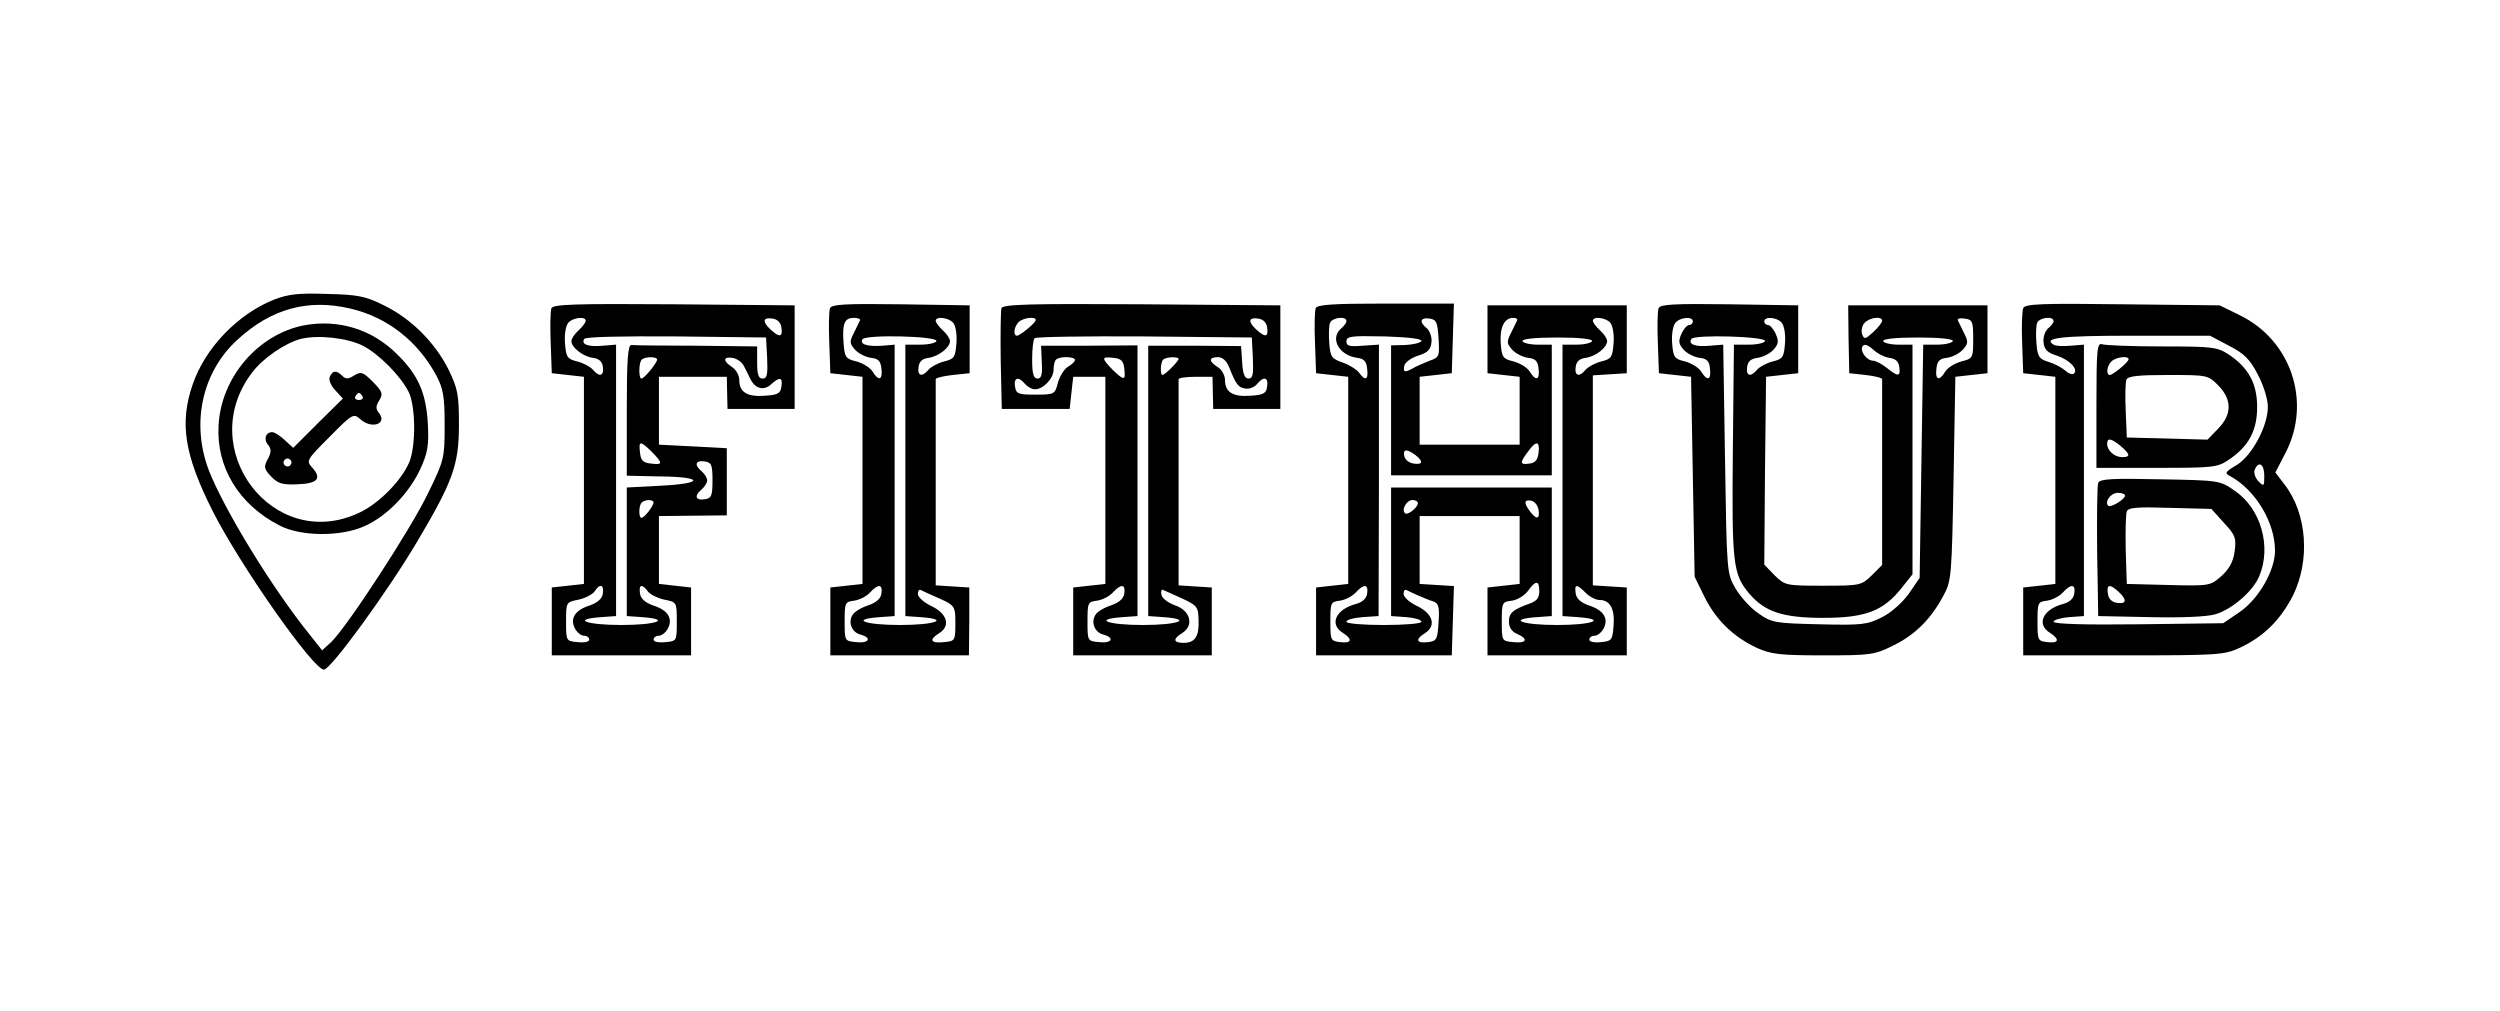  <svg version="1.0" xmlns="http://www.w3.org/2000/svg" width="700pt" height="283pt" viewBox="0 0 700 283" preserveAspectRatio="xMidYMid meet">
<g transform="translate(0,283) scale(0.1,-0.1)" fill="#000000" stroke="none">
<path d="M767 1991 c-102 -41 -192 -135 -227 -236 -38 -109 -24 -198 55 -355
76 -151 282 -445 312 -445 19 0 178 218 262 360 99 167 116 214 116 325 0 85
-3 101 -29 155 -38 76 -105 143 -181 180 -52 26 -73 30 -160 32 -80 3 -109 -1
-148 -16z m214 -25 c103 -24 189 -91 241 -188 19 -36 23 -58 23 -138 0 -92 -1
-98 -46 -190 -47 -99 -229 -378 -272 -418 l-25 -23 -34 43 c-106 131 -241 352
-284 463 -49 131 -18 273 80 363 95 88 199 116 317 88z"></path>
<path d="M851 1919 c-128 -25 -232 -145 -239 -280 -7 -117 57 -222 170 -280
60 -32 174 -32 239 -2 63 28 125 93 156 160 21 46 24 66 21 126 -5 86 -26 136
-86 195 -70 70 -164 99 -261 81z m165 -57 c46 -24 105 -84 128 -129 20 -40 21
-151 2 -197 -22 -52 -86 -117 -141 -142 -240 -113 -462 180 -299 393 31 41 92
82 136 94 49 12 130 3 174 -19z"></path>
<path d="M923 1774 c-3 -8 4 -25 16 -37 l21 -23 -70 -69 -69 -69 -24 22 c-13
12 -28 22 -35 22 -18 0 -25 -20 -11 -36 9 -12 9 -20 -1 -39 -12 -22 -11 -28 9
-49 19 -20 32 -24 74 -22 56 2 69 16 41 47 -17 19 -16 21 49 86 63 64 67 66
85 50 32 -30 79 -14 52 18 -8 10 -8 19 2 34 11 19 9 24 -18 52 -28 28 -33 29
-52 18 -17 -11 -24 -11 -34 -1 -16 16 -27 15 -35 -4z m92 -54 c3 -5 -1 -10
-10 -10 -9 0 -13 5 -10 10 3 6 8 10 10 10 2 0 7 -4 10 -10z m-201 -191 c-3 -5
-10 -7 -15 -3 -5 3 -7 10 -3 15 3 5 10 7 15 3 5 -3 7 -10 3 -15z"></path>
<path d="M1544 1967 c-3 -8 -4 -52 -2 -98 l3 -84 45 -5 45 -5 0 -290 0 -290
-45 -5 -45 -5 0 -95 0 -95 195 0 195 0 0 95 0 95 -45 5 -45 5 0 95 0 95 95 1
95 1 0 94 0 94 -95 5 -95 5 0 95 0 95 95 0 95 0 1 -45 1 -45 94 0 94 0 0 145
0 145 -338 3 c-276 2 -338 0 -343 -11z m96 -35 c0 -5 -9 -17 -20 -27 -11 -10
-20 -23 -20 -30 0 -18 32 -43 60 -47 17 -2 26 -10 28 -25 4 -26 -10 -30 -28
-8 -7 8 -27 19 -44 23 -28 7 -31 12 -34 51 -2 23 2 49 9 57 12 15 49 19 49 6z
m548 -19 c4 -27 -5 -29 -30 -6 -24 22 -23 35 5 31 14 -2 23 -11 25 -25z m-40
-85 c2 -47 0 -58 -13 -58 -11 0 -15 11 -15 45 l0 45 -170 2 c-93 0 -176 1
-182 2 -10 1 -13 -42 -13 -183 l0 -183 92 -2 c124 -1 126 -20 3 -26 l-95 -5 0
-180 0 -180 43 -3 c83 -6 41 -22 -58 -22 -99 0 -141 16 -57 22 l42 3 0 380 0
380 -37 -3 c-41 -4 -62 4 -52 19 3 6 106 8 257 7 l252 -3 3 -57z m-308 -5 c-1
-10 -36 -53 -44 -53 -8 0 -8 45 1 53 9 9 43 9 43 0z m243 -18 c6 -11 13 -26
17 -34 13 -29 38 -36 58 -18 25 23 34 21 30 -5 -2 -19 -10 -24 -46 -26 -50 -4
-72 10 -72 44 0 13 -9 29 -20 36 -26 17 -26 30 1 26 12 -2 27 -12 32 -23z
m-258 -240 c32 -33 31 -37 -2 -33 -22 2 -29 9 -31 31 -4 33 0 34 33 2z m170
-80 c0 -44 -3 -50 -22 -53 -26 -4 -30 10 -8 28 8 7 15 18 15 25 0 7 -7 18 -15
25 -22 18 -18 32 8 28 19 -3 22 -9 22 -53z m-165 -62 c-1 -11 -26 -43 -34 -43
-8 0 -8 35 1 43 9 9 33 9 33 0z m-142 -255 c-2 -14 -14 -25 -36 -33 -42 -13
-57 -37 -42 -65 6 -11 17 -20 25 -20 8 0 15 -5 15 -11 0 -6 -14 -9 -32 -7 -33
3 -33 3 -33 58 0 54 0 54 35 61 19 4 39 15 45 23 14 23 27 20 23 -6z m126 6
c7 -9 28 -19 46 -23 35 -7 35 -7 35 -61 0 -55 0 -55 -32 -58 -19 -2 -33 1 -33
7 0 6 7 11 15 11 8 0 19 9 25 20 15 28 0 52 -42 65 -22 8 -34 19 -36 33 -4 26
6 28 22 6z"></path>
<path d="M2324 1967 c-3 -8 -4 -52 -2 -98 l3 -84 45 -5 45 -5 0 -290 0 -290
-45 -5 -45 -5 0 -95 0 -95 194 0 194 0 1 95 0 95 -47 3 -47 3 0 285 c0 156 0
287 0 292 0 4 21 9 47 12 l48 5 0 95 0 95 -193 3 c-155 2 -193 0 -198 -11z
m84 -34 c-2 -5 -10 -20 -17 -35 -13 -25 -12 -30 3 -47 10 -11 30 -21 45 -23
20 -2 27 -9 29 -30 4 -33 -8 -36 -25 -8 -7 11 -27 23 -45 28 -30 7 -33 12 -36
51 -4 55 2 71 29 71 11 0 19 -3 17 -7z m261 -7 c7 -8 11 -34 9 -57 -3 -39 -6
-44 -34 -51 -17 -4 -37 -15 -44 -23 -18 -22 -32 -18 -28 8 2 15 11 23 28 25
28 4 60 29 60 47 0 7 -9 20 -20 30 -11 10 -20 22 -20 27 0 13 37 9 49 -6z
m-47 -51 c-1 -5 -21 -10 -45 -10 l-42 0 0 -380 0 -380 43 -3 c83 -6 41 -22
-58 -22 -99 0 -141 16 -57 22 l42 3 0 380 0 380 -34 -3 c-42 -3 -65 4 -56 18
9 14 211 9 207 -5z m-154 -707 c-2 -14 -14 -25 -37 -33 -19 -6 -39 -18 -44
-27 -13 -21 -2 -49 23 -55 32 -9 23 -25 -12 -21 -33 3 -33 3 -33 58 0 52 1 55
26 58 15 2 35 12 45 23 23 25 36 24 32 -3z m147 -7 c60 -26 60 -26 60 -77 0
-48 -1 -49 -32 -52 -38 -4 -43 7 -12 26 31 20 21 54 -23 75 -21 10 -38 25 -38
34 0 8 3 13 8 11 4 -2 21 -10 37 -17z"></path>
<path d="M2804 1967 c-2 -7 -3 -74 -2 -148 l3 -134 95 0 95 0 5 45 5 45 45 0
45 0 0 -290 0 -290 -45 -5 -45 -5 0 -95 0 -95 194 0 194 0 0 95 0 95 -47 3
-46 3 0 285 c0 156 0 287 0 292 0 4 21 7 48 7 l47 0 1 -45 1 -45 94 0 94 0 0
145 0 145 -388 3 c-312 2 -389 0 -393 -11z m96 -33 c0 -8 -43 -43 -52 -44 -12
0 -9 25 4 38 12 12 48 17 48 6z m648 -21 c4 -27 -5 -29 -30 -6 -24 22 -23 35
5 31 14 -2 23 -11 25 -25z m-40 -85 c2 -46 0 -58 -12 -58 -11 0 -16 13 -18 46
l-3 45 -130 1 -130 0 0 -378 0 -379 43 -3 c83 -6 41 -22 -58 -22 -99 0 -141
16 -57 22 l42 3 0 379 0 379 -135 -1 -135 0 2 -46 c2 -35 -1 -46 -12 -46 -11
0 -15 13 -15 53 0 30 3 57 7 60 4 4 142 6 307 5 l301 -3 3 -57z m-498 -6 c0
-4 -9 -13 -20 -19 -11 -7 -23 -27 -28 -45 -8 -32 -10 -33 -63 -33 -48 0 -54 2
-57 23 -4 25 10 29 28 7 7 -8 19 -15 28 -15 23 0 52 30 52 55 0 12 3 25 7 28
9 10 53 9 53 -1z m138 -24 c4 -34 0 -35 -33 -3 -32 33 -31 37 3 33 21 -2 28
-9 30 -30z m152 27 c0 -3 -9 -14 -20 -25 -11 -11 -22 -20 -25 -20 -7 0 -6 36
2 43 7 8 43 9 43 2z m141 -22 c20 -50 26 -58 46 -61 11 -2 26 4 33 13 18 22
32 19 28 -7 -2 -19 -10 -24 -46 -26 -50 -4 -72 10 -72 44 0 13 -9 29 -20 36
-26 16 -26 28 0 28 13 0 24 -10 31 -27z m-293 -635 c-2 -14 -14 -25 -37 -33
-19 -6 -39 -18 -44 -27 -13 -21 -2 -49 23 -55 32 -9 23 -25 -12 -21 -33 3 -33
3 -33 58 0 52 1 55 26 58 15 2 35 12 45 23 23 25 36 24 32 -3z m147 -7 c58
-26 60 -28 61 -67 2 -46 -10 -64 -42 -64 -29 0 -31 11 -3 28 33 21 22 63 -21
77 -19 7 -37 20 -38 30 -2 9 0 16 5 13 4 -2 22 -10 38 -17z"></path>
<path d="M3684 1967 c-3 -8 -4 -52 -2 -98 l3 -84 45 -5 45 -5 0 -290 0 -290
-45 -5 -45 -5 0 -95 0 -95 190 0 190 0 3 97 3 97 -48 3 -48 3 0 95 0 95 140 0
140 0 0 -95 0 -95 -45 -5 -45 -5 0 -95 0 -95 195 0 195 0 0 95 0 95 -47 3 -48
3 0 294 0 294 48 3 47 3 0 95 0 95 -195 0 -195 0 0 -95 0 -95 45 -5 45 -5 0
-95 0 -95 -140 0 -140 0 0 95 0 95 45 5 45 5 3 98 3 97 -191 0 c-150 0 -192
-3 -196 -13z m86 -36 c0 -5 -7 -14 -15 -21 -32 -27 -6 -75 45 -82 19 -2 26
-10 28 -30 4 -32 -5 -36 -23 -11 -7 9 -28 22 -46 28 -31 11 -34 16 -37 54 -2
24 -1 50 2 57 6 15 46 20 46 5z m258 -49 c3 -49 2 -53 -25 -62 -15 -6 -36 -15
-45 -20 -24 -14 -30 -13 -26 6 2 9 19 22 38 28 27 8 36 17 38 37 2 14 -4 31
-12 39 -23 18 -20 32 7 28 19 -3 22 -10 25 -56z m220 51 c-2 -5 -10 -20 -17
-35 -13 -25 -12 -30 3 -47 10 -11 30 -21 45 -23 20 -2 27 -9 29 -30 4 -33 -8
-36 -25 -8 -7 11 -27 23 -45 28 -30 7 -33 12 -36 51 -3 44 10 71 35 71 8 0 13
-3 11 -7z m261 -7 c7 -8 11 -34 9 -57 -3 -39 -6 -44 -34 -51 -17 -4 -37 -15
-44 -23 -18 -22 -32 -18 -28 8 2 15 11 23 28 25 28 4 60 29 60 47 0 7 -9 20
-20 30 -11 10 -20 22 -20 27 0 13 37 9 49 -6z m-529 -51 c-3 -5 -23 -10 -45
-11 l-40 -1 0 -182 0 -182 225 0 225 0 0 183 0 183 -40 0 c-22 0 -41 5 -42 10
-2 6 35 10 97 10 62 0 99 -4 98 -10 -2 -5 -21 -10 -43 -10 l-40 0 0 -380 0
-380 43 -3 c83 -6 41 -22 -58 -22 -99 0 -141 16 -57 22 l42 3 0 180 0 180
-225 0 -225 0 0 -180 0 -180 43 -3 c23 -2 42 -7 42 -13 0 -5 -46 -9 -105 -9
-59 0 -105 4 -105 9 0 6 20 11 45 13 l45 3 1 380 0 380 -46 -3 c-36 -3 -45 -1
-45 12 0 15 14 16 108 14 67 -2 105 -7 102 -13z m328 -312 c-2 -20 -9 -29 -25
-31 -28 -4 -28 2 -5 33 23 32 34 31 30 -2z m-345 -7 c23 -18 21 -28 -5 -24
-13 2 -24 11 -26 21 -4 20 6 21 31 3z m7 -135 c0 -12 -29 -35 -36 -28 -11 10
5 37 21 37 8 0 15 -4 15 -9z m338 -19 c4 -26 -6 -28 -24 -4 -18 24 -17 34 4
30 9 -2 18 -13 20 -26z m2 -227 c0 -19 -7 -28 -27 -35 -47 -17 -58 -26 -58
-51 0 -15 8 -28 23 -34 32 -14 27 -27 -10 -23 -33 3 -33 3 -33 58 0 53 1 55
28 58 15 2 35 14 45 27 22 31 32 31 32 0z m-482 -7 c-2 -14 -13 -24 -31 -29
-57 -15 -76 -57 -37 -81 28 -18 25 -30 -7 -26 -27 3 -28 5 -28 58 0 52 1 55
26 58 15 2 35 12 45 23 23 25 36 24 32 -3z m612 2 c11 -11 28 -20 39 -20 29 0
43 -25 39 -72 -3 -40 -5 -43 -35 -46 -19 -2 -33 1 -33 7 0 6 7 11 15 11 8 0
19 9 25 20 15 28 0 52 -42 65 -22 8 -34 19 -36 33 -4 27 2 28 28 2z m-470 -7
c14 -6 33 -14 43 -17 15 -5 18 -15 15 -58 -3 -49 -5 -53 -30 -56 -33 -4 -36 8
-7 26 31 20 21 54 -23 75 -21 10 -38 25 -38 34 0 8 3 13 8 11 4 -2 18 -9 32
-15z"></path>
<path d="M4644 1967 c-3 -8 -4 -52 -2 -98 l3 -84 45 -5 45 -5 5 -280 5 -280
28 -57 c32 -64 80 -111 146 -142 40 -18 65 -21 186 -21 133 0 143 1 197 28 61
30 105 74 140 140 22 40 23 55 28 327 l5 285 45 5 45 5 0 95 0 95 -195 0 -195
0 1 -95 2 -95 46 -5 c26 -3 46 -8 46 -12 0 -5 0 -123 0 -264 l0 -256 -29 -29
c-29 -28 -32 -29 -136 -29 -105 0 -107 1 -136 29 l-29 30 2 263 3 263 45 5 45
5 0 95 0 95 -193 3 c-155 2 -193 0 -198 -11z m96 -37 c0 -5 -5 -10 -10 -10 -6
0 -16 -11 -22 -25 -9 -20 -8 -28 6 -44 10 -11 30 -21 45 -23 20 -2 27 -9 29
-30 4 -33 -8 -36 -25 -8 -7 11 -27 23 -45 28 -30 7 -33 12 -36 51 -2 23 2 49
9 57 13 16 49 19 49 4z m249 -4 c7 -8 11 -34 9 -57 -3 -39 -6 -44 -34 -51 -17
-4 -37 -15 -44 -23 -18 -22 -32 -18 -28 8 2 15 11 23 29 25 15 2 35 12 45 23
14 16 15 24 6 44 -6 14 -16 25 -22 25 -5 0 -10 5 -10 10 0 15 36 12 49 -4z
m281 6 c0 -5 -11 -19 -25 -32 -22 -20 -25 -21 -31 -6 -3 9 -1 23 6 31 13 16
50 21 50 7z m255 -51 c0 -53 -1 -55 -33 -63 -18 -5 -38 -17 -45 -28 -17 -28
-29 -25 -25 8 2 21 9 28 29 30 15 2 35 12 45 23 15 17 16 22 3 47 -7 15 -15
31 -17 35 -2 5 6 7 19 5 22 -3 24 -8 24 -57z m-583 -6 c-1 -5 -21 -10 -45 -10
l-42 0 -3 -295 c-3 -317 0 -347 45 -401 44 -52 94 -69 208 -69 118 0 168 19
219 83 l31 39 0 321 0 322 -40 0 c-22 0 -41 5 -42 10 -2 6 35 10 97 10 62 0
99 -4 98 -10 -2 -5 -21 -10 -43 -10 l-40 0 -5 -327 -5 -326 -30 -44 c-18 -25
-49 -53 -75 -66 -41 -21 -56 -23 -176 -20 -124 3 -133 4 -171 31 -22 15 -50
46 -64 70 -24 41 -24 46 -29 362 l-5 320 -37 -3 c-41 -4 -62 4 -52 19 8 13
210 7 206 -6z m348 -47 c17 -2 26 -10 28 -25 4 -28 -3 -29 -35 -3 -14 11 -31
20 -38 20 -18 0 -38 27 -30 40 5 8 14 5 29 -8 11 -11 32 -22 46 -24z"></path>
<path d="M5665 1967 c-3 -7 -5 -52 -3 -98 l3 -84 45 -5 45 -5 0 -290 0 -290
-45 -5 -45 -5 0 -95 0 -95 280 0 c264 0 283 1 326 21 67 31 114 78 149 146 49
99 40 229 -23 311 l-26 34 30 58 c71 141 14 312 -129 382 l-57 28 -273 3
c-227 3 -273 1 -277 -11z m85 -36 c0 -5 -7 -14 -16 -21 -8 -8 -14 -25 -12 -39
2 -20 11 -29 38 -37 35 -12 60 -38 47 -50 -4 -4 -15 0 -24 8 -10 9 -31 20 -48
25 -26 8 -30 15 -33 52 -2 24 -1 50 2 57 6 15 46 20 46 5z m491 -69 c43 -22
59 -38 81 -81 16 -30 28 -69 28 -90 0 -54 -44 -136 -87 -163 -34 -20 -35 -23
-17 -32 70 -39 124 -129 124 -208 0 -55 -45 -134 -98 -171 l-47 -32 -237 -3
c-153 -2 -238 1 -238 7 0 5 19 11 43 13 l42 3 0 380 0 380 -37 -3 c-21 -2 -42
-1 -48 3 -31 19 21 25 219 25 l219 0 53 -28z m99 -364 c0 -30 -1 -31 -16 -16
-9 9 -14 24 -11 32 11 27 27 17 27 -16z m-532 -330 c-2 -14 -13 -24 -31 -29
-57 -15 -76 -57 -37 -81 28 -18 25 -30 -7 -26 -27 3 -28 5 -28 58 0 52 1 55
26 58 15 2 35 12 45 23 23 25 36 24 32 -3z"></path>
<path d="M5870 1696 l0 -176 169 0 c158 0 170 1 202 23 55 37 79 81 79 147 0
66 -24 110 -79 147 -32 21 -44 23 -187 23 -84 0 -159 3 -168 6 -14 5 -16 -13
-16 -170z m90 128 c0 -8 -43 -43 -52 -44 -12 0 -9 25 4 38 12 12 48 17 48 6z
m251 -73 c39 -40 39 -82 -1 -122 l-29 -30 -113 3 -113 3 -3 74 c-2 41 -1 80 2
88 4 10 33 13 116 13 110 0 112 0 141 -29z m-273 -170 c27 -23 28 -31 4 -31
-21 0 -42 18 -42 37 0 18 11 16 38 -6z"></path>
<path d="M5875 1478 c-3 -8 -4 -95 -3 -193 l3 -180 145 -3 c86 -2 160 1 183 8
47 14 106 65 123 107 35 83 4 190 -69 239 -41 29 -44 29 -210 32 -133 3 -168
1 -172 -10z m75 -36 c0 -10 -41 -35 -47 -28 -11 11 7 36 27 36 11 0 20 -3 20
-8z m277 -76 c32 -34 35 -43 30 -80 -4 -29 -15 -49 -37 -69 -31 -27 -32 -28
-148 -25 l-117 3 -3 94 c-1 52 0 101 3 109 4 11 28 13 121 10 l116 -3 35 -39z
m-295 -193 c24 -22 23 -35 -4 -31 -15 2 -24 11 -26 26 -4 26 5 28 30 5z"></path>
</g>
</svg>